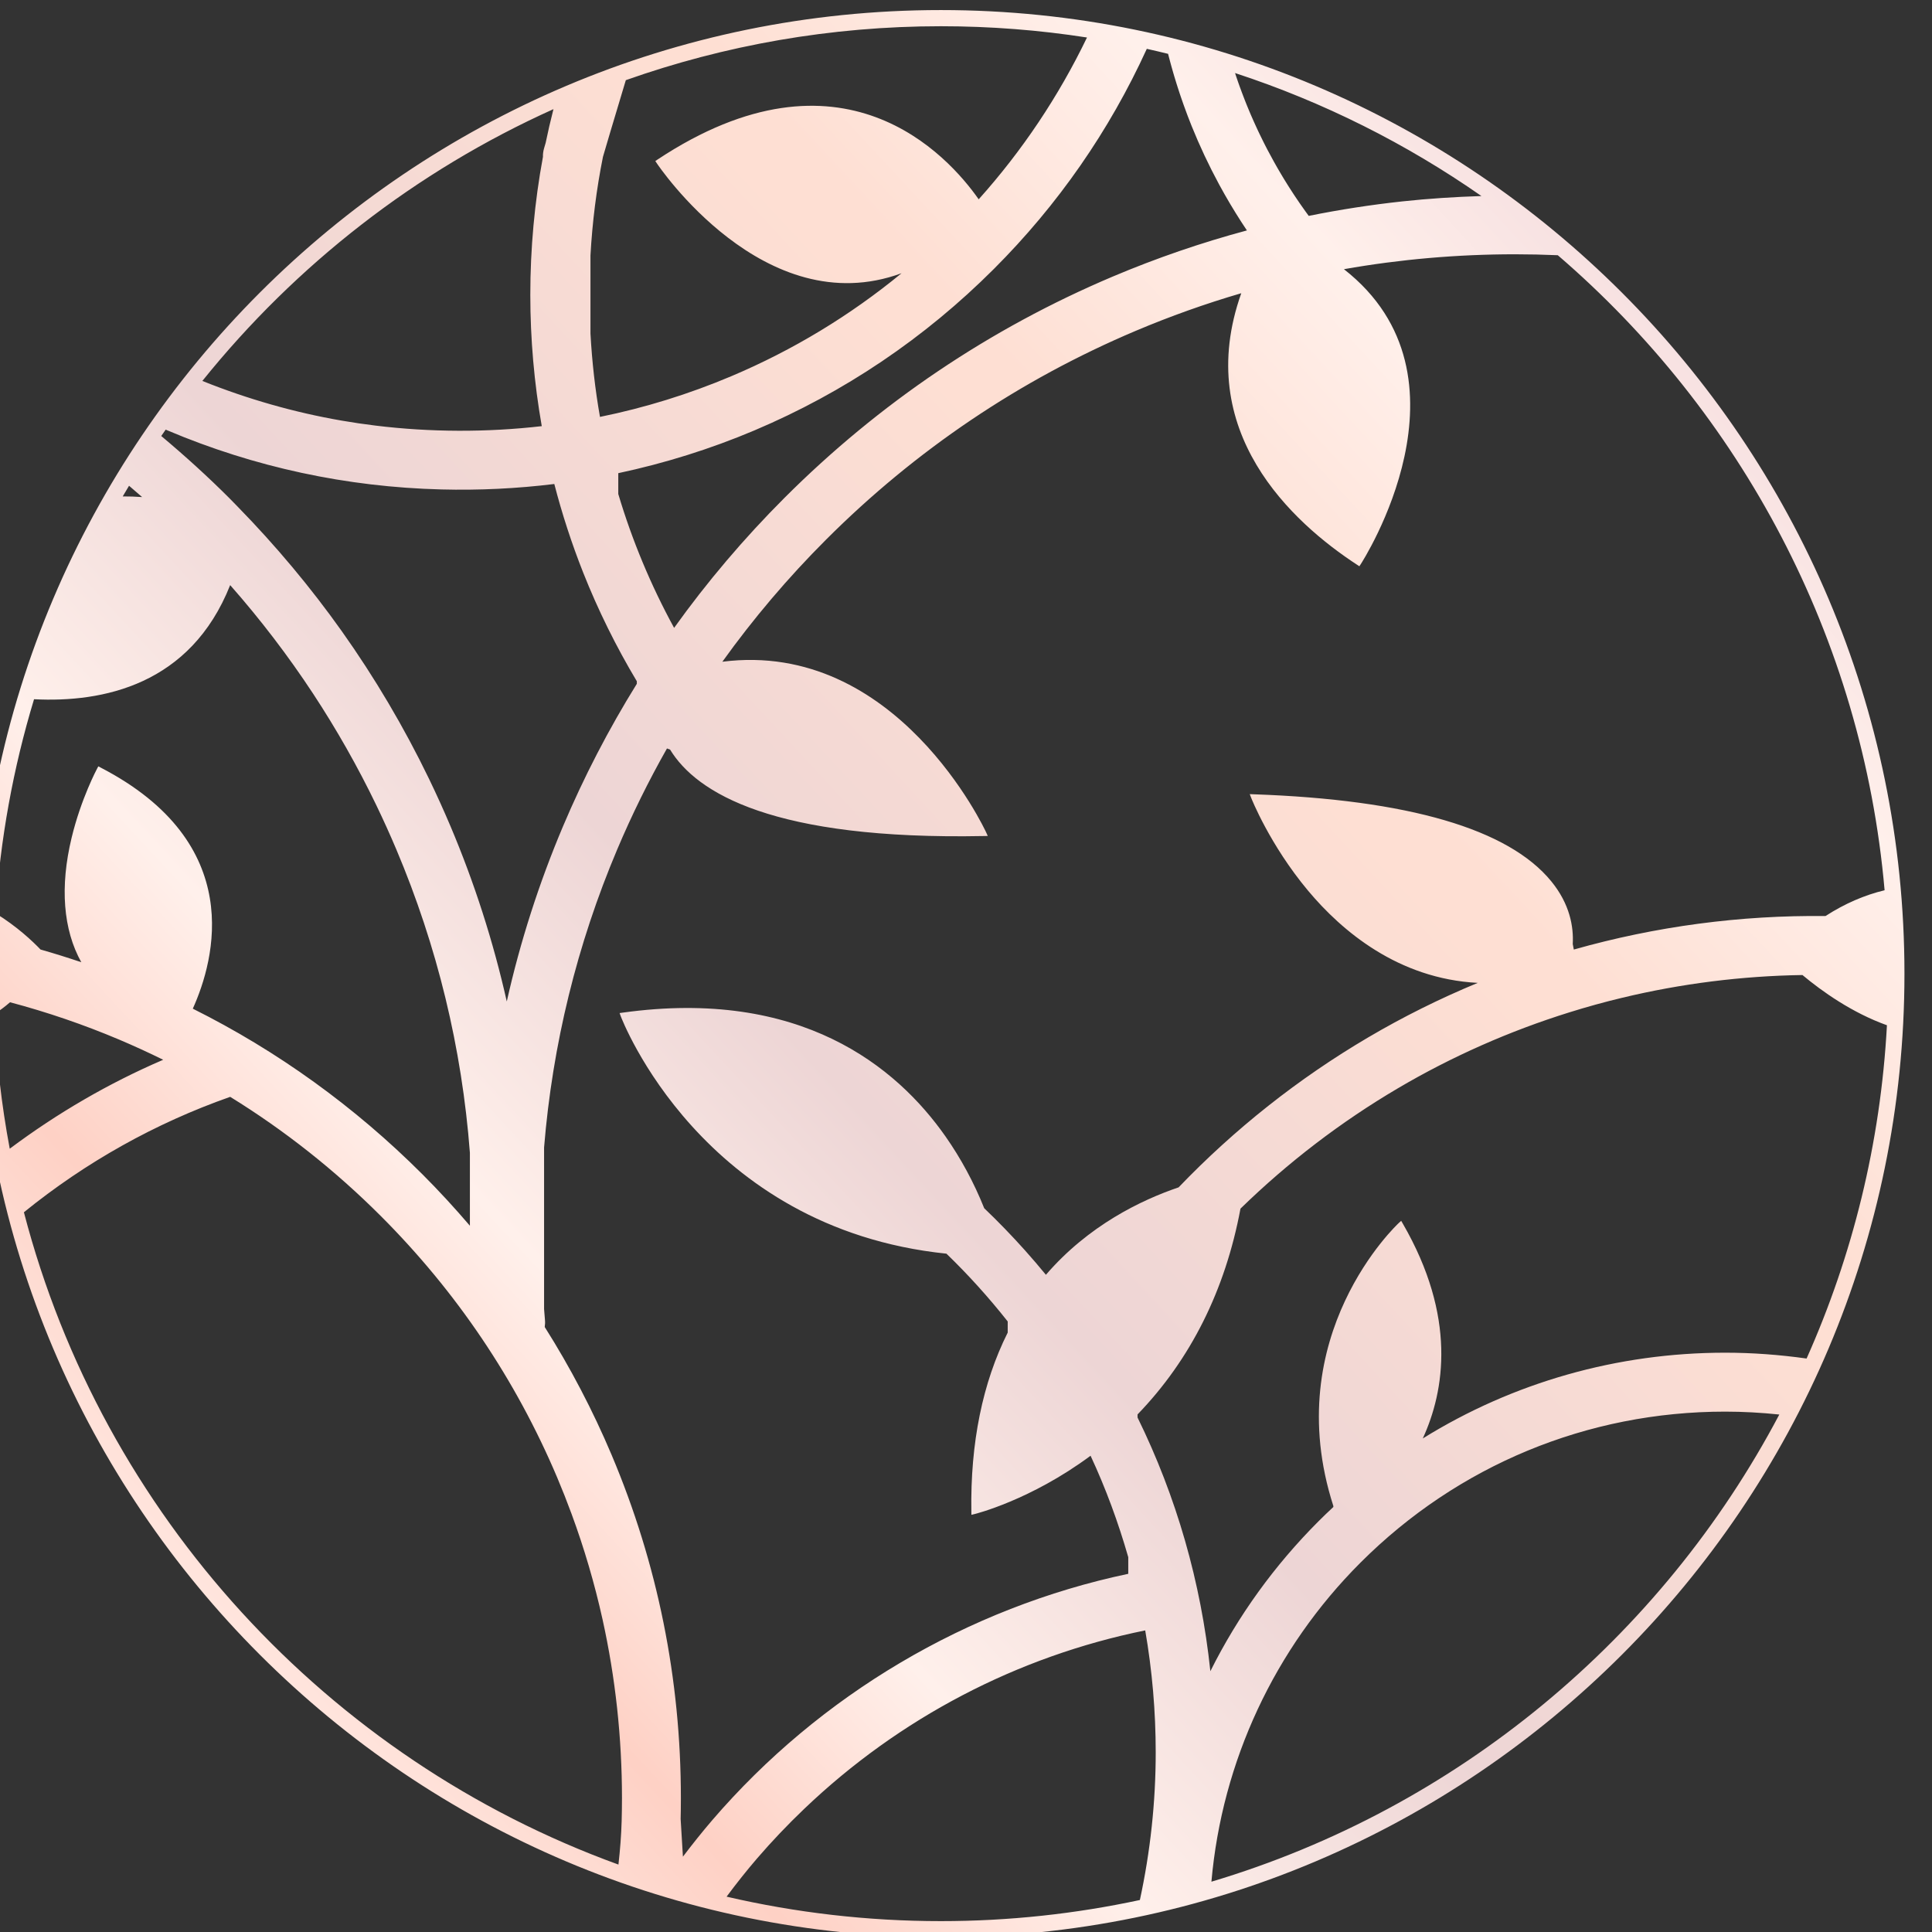 <?xml version="1.0" encoding="UTF-8" standalone="no"?>
<!-- Created with Inkscape (http://www.inkscape.org/) -->

<svg
   width="64.051mm"
   height="64.052mm"
   viewBox="0 0 242.083 242.087"
   version="1.1"
   id="svg1"
   inkscape:export-filename="bitmap.svg"
   inkscape:export-xdpi="96"
   inkscape:export-ydpi="96"
   xmlns:inkscape="http://www.inkscape.org/namespaces/inkscape"
   xmlns:sodipodi="http://sodipodi.sourceforge.net/DTD/sodipodi-0.dtd"
   xmlns="http://www.w3.org/2000/svg"
   xmlns:svg="http://www.w3.org/2000/svg">
  <rect x="0" y="0" width="242.083" height="242.087" fill="#333333" stroke="none"/>
  <sodipodi:namedview
     id="namedview1"
     pagecolor="#505050"
     bordercolor="#ffffff"
     borderopacity="1"
     inkscape:showpageshadow="0"
     inkscape:pageopacity="0"
     inkscape:pagecheckerboard="0"
     inkscape:deskcolor="#d1d1d1"
     inkscape:document-units="mm" />
  <defs
     id="defs1">
    <linearGradient
       x1="0"
       y1="0"
       x2="1"
       y2="0"
       gradientUnits="userSpaceOnUse"
       gradientTransform="matrix(1889.91,1694.92,1694.92,-1889.91,8415.51,1950.4)"
       spreadMethod="pad"
       id="linearGradient557">
      <stop
         style="stop-opacity:1;stop-color:#edc5ca"
         offset="0"
         id="stop543" />
      <stop
         style="stop-opacity:1;stop-color:#fff0eb"
         offset="0.128"
         id="stop544" />
      <stop
         style="stop-opacity:1;stop-color:#fff0eb"
         offset="0.14"
         id="stop545" />
      <stop
         style="stop-opacity:1;stop-color:#fff0eb"
         offset="0.141"
         id="stop546" />
      <stop
         style="stop-opacity:1;stop-color:#fed1c5"
         offset="0.258"
         id="stop547" />
      <stop
         style="stop-opacity:1;stop-color:#fed1c5"
         offset="0.259"
         id="stop548" />
      <stop
         style="stop-opacity:1;stop-color:#fff0eb"
         offset="0.36"
         id="stop549" />
      <stop
         style="stop-opacity:1;stop-color:#edd5d5"
         offset="0.489"
         id="stop550" />
      <stop
         style="stop-opacity:1;stop-color:#edd5d5"
         offset="0.489"
         id="stop551" />
      <stop
         style="stop-opacity:1;stop-color:#fedfd3"
         offset="0.701"
         id="stop552" />
      <stop
         style="stop-opacity:1;stop-color:#fedfd3"
         offset="0.72"
         id="stop553" />
      <stop
         style="stop-opacity:1;stop-color:#fedfd3"
         offset="0.721"
         id="stop554" />
      <stop
         style="stop-opacity:1;stop-color:#fff0eb"
         offset="0.839"
         id="stop555" />
      <stop
         style="stop-opacity:1;stop-color:#edced5"
         offset="1"
         id="stop556" />
      <stop
         style="stop-opacity:1;stop-color:#edced5"
         offset="1"
         id="stop557" />
    </linearGradient>
    <clipPath
       clipPathUnits="userSpaceOnUse"
       id="clipPath557">
      <path
         d="m 9701.48,2019.65 c 9.98,113.27 59.47,219.62 140.34,300.49 91.81,91.81 213.88,142.37 343.68,142.37 16.8,0 33.9,-0.96 51,-2.74 -111,-210.2 -303.41,-370.99 -535.02,-440.12 z m -456.77,-14.1 c 9.28,12.46 18.88,24.57 28.66,35.94 13.87,16.11 28.86,31.89 44.58,46.88 89.55,85.46 200.57,143.54 321.16,168.03 6.56,-37.81 9.89,-76.45 9.89,-114.91 0,-46.82 -5.06,-93.57 -14.92,-139.1 -60.48,-12.99 -123.18,-19.89 -187.47,-19.89 -69.41,0 -137,8 -201.9,23.05 z m -662.01,644.79 c 58.26,47.2 123.57,83.83 194.34,108.73 51.22,-31.56 98.97,-69.34 141.93,-112.31 71.24,-71.24 127.17,-154.2 166.24,-246.55 4.66,-11.04 9.2,-22.52 13.47,-34.11 11.93,-32.35 21.73,-65.78 29.17,-99.35 12.14,-54.83 18.3,-111.5 18.3,-168.43 0,-3.49 -0.03,-6.96 -0.08,-10.44 l -0.03,-1.87 c -0.04,-2.96 -0.1,-5.9 -0.18,-8.87 l -0.04,-1.07 c -0.35,-12.58 -1.37,-25.88 -3,-40.29 -274,99.48 -485.91,329.52 -560.12,614.56 z m 498.9,1039.27 c -2.76,-10.88 -5.27,-21.59 -7.33,-31.69 l -1.54,-5.28 c -0.79,-2.74 -1.15,-5.58 -1.03,-7.94 -7.9,-42.63 -11.91,-86.41 -11.91,-130.1 0,-41.4 3.64,-82.98 10.79,-123.65 -51.7,-5.95 -104.97,-5.79 -156.4,0.49 -10.8,1.31 -21.68,2.91 -32.36,4.77 -44.52,7.71 -88.56,20.29 -131,37.33 88.01,109.43 201.22,197.78 330.78,256.07 z m 502.65,67.48 c -26.7,-55.39 -61,-106.67 -102.03,-152.44 -28.94,41.32 -128.8,152.6 -302.71,37.38 l -1.95,-1.3 1.29,-1.96 c 1.03,-1.58 101.34,-151.36 230.71,-103.75 -48.5,-39.88 -102.36,-72.48 -160.35,-97 -39.89,-16.87 -81.53,-29.78 -123.79,-38.36 -4.58,25.88 -7.5,52.16 -8.96,78.5 v 73.6 c 1.75,31.35 5.64,62.49 11.76,92.88 4.62,15.86 9.47,32 14.19,47.7 2.45,8.15 4.9,16.35 7.36,24.56 92.91,32.86 192.81,50.81 296.84,50.81 46.8,0 92.77,-3.64 137.64,-10.62 z m 139.51,-33.48 c 83.43,-27.32 161.47,-66.62 232.11,-115.87 -24.96,-0.79 -49.95,-2.4 -74.37,-5.03 -29.55,-3.19 -59.26,-7.78 -88.34,-13.67 l -3.05,4.19 c -1.38,1.9 -2.72,3.82 -4.07,5.75 l -1.62,2.33 c -1.31,1.9 -2.59,3.82 -3.87,5.72 l -1.63,2.45 c -1.25,1.91 -2.49,3.83 -3.72,5.75 l -1.62,2.54 c -1.2,1.91 -2.38,3.81 -3.55,5.74 l -1.6,2.64 c -1.15,1.9 -2.28,3.81 -3.4,5.74 l -1.58,2.73 c -1.11,1.91 -2.18,3.82 -3.24,5.74 l -6.21,11.5 c -0.98,1.9 -1.95,3.79 -2.92,5.7 l -1.52,3.07 c -0.94,1.87 -1.86,3.77 -2.77,5.67 l -1.51,3.17 c -0.89,1.88 -1.75,3.76 -2.6,5.65 l -1.48,3.28 c -0.83,1.87 -1.66,3.74 -2.47,5.62 l -1.44,3.38 c -0.78,1.87 -1.56,3.74 -2.32,5.61 l -1.4,3.48 c -0.73,1.87 -1.46,3.73 -2.17,5.6 l -1.35,3.57 c -0.69,1.86 -1.38,3.7 -2.05,5.57 l -1.31,3.68 c -0.64,1.84 -1.28,3.68 -1.9,5.52 z m -63.11,18.1 0.46,-1.82 c 0.5,-1.94 1.02,-3.88 1.54,-5.81 l 1.15,-4.2 c 0.55,-1.98 1.11,-3.97 1.69,-5.95 l 1.17,-3.96 c 0.62,-2.03 1.23,-4.07 1.87,-6.11 l 1.17,-3.69 c 0.68,-2.1 1.35,-4.21 2.06,-6.31 l 1.12,-3.3 c 0.76,-2.22 1.51,-4.42 2.31,-6.64 l 1.01,-2.77 c 0.85,-2.36 1.71,-4.72 2.6,-7.07 l 0.77,-2.01 c 1,-2.6 2,-5.19 3.25,-8.31 7.52,-18.67 16.19,-37.13 25.93,-55.14 1.46,-2.7 2.96,-5.39 4.71,-8.49 l 0.35,-0.63 c 1.43,-2.53 2.9,-5.05 4.37,-7.54 l 0.86,-1.48 c 1.44,-2.41 2.89,-4.81 4.36,-7.19 l 1.07,-1.75 c 1.44,-2.31 2.89,-4.62 4.36,-6.9 l 1.24,-1.94 c 1.45,-2.24 2.93,-4.48 4.41,-6.7 l 0.44,-0.66 c -42.82,-11.49 -85.31,-26.1 -126.36,-43.45 -115.9,-49.02 -220,-119.2 -309.39,-208.59 -38,-38.01 -72.94,-79.17 -103.9,-122.41 -21.9,40.06 -39.55,82.38 -52.6,126.13 v 19.62 c 43.74,9.31 86.83,22.76 128.17,40.25 84.56,35.77 160.51,86.96 225.7,152.16 60.36,60.36 108.82,130.13 144.07,207.37 6.7,-1.5 13.38,-3.07 20.04,-4.71 z m -676.01,-727.8 c -6.31,14.9 -13.13,29.96 -20.27,44.75 -23.48,48.57 -51.16,95.4 -82.27,139.22 -29.2,41.11 -62.2,80.57 -98,117.19 l -2.11,2.17 -2.26,2.31 c -1.22,1.25 -2.44,2.5 -3.68,3.75 -19.65,19.66 -41.19,39.27 -63.96,58.35 1.39,2.01 2.77,4.02 4.18,6.02 l 1.77,-0.78 c 81.87,-34.63 168.66,-53.33 257.97,-55.58 35.49,-0.93 71.41,0.83 106.39,5.13 7.29,-28.19 16.42,-56.22 27.15,-83.33 14.02,-35.38 31.05,-69.85 50.59,-102.51 v -2.41 c -26.48,-42.63 -49.89,-87.79 -69.55,-134.28 -22.56,-53.32 -40.36,-108.77 -52.97,-165 -12.63,56.23 -30.43,111.69 -52.98,165 z m -302.89,320.87 c 4.27,-3.63 8.38,-7.17 12.32,-10.64 -6.13,0.45 -12.22,0.61 -18.27,0.6 1.97,3.35 3.94,6.71 5.95,10.04 z m -126.87,-497.74 c 5.06,3.36 10.03,7.02 14.75,11.14 34.95,-9.27 69.53,-21.11 102.8,-35.18 13.86,-5.87 27.79,-12.25 41.48,-19.01 -51.08,-21.95 -99.62,-50.16 -144.56,-83.79 -7.76,41.36 -12.65,83.7 -14.47,126.84 z m 99.98,232.32 -2.06,1.07 -1.1,-2.05 c -0.16,-0.28 -15.18,-28.35 -24.06,-65.25 -11.14,-46.23 -7.97,-86.58 9.13,-117.23 -12.79,4.32 -25.68,8.34 -38.42,11.97 -7.36,7.73 -22.09,21.67 -42.46,34.22 4.4,69.64 16.82,137.14 36.36,201.58 64.7,-3.3 147.37,13.32 184.78,107.51 28.36,-32.17 54.59,-66.51 78.02,-102.1 22.1,-33.58 42.19,-69.02 59.71,-105.34 6.6,-13.7 12.91,-27.64 18.75,-41.46 38.6,-91.28 61.83,-187.16 69.37,-285.89 v -68.76 c -14.24,16.65 -29.17,32.91 -44.65,48.39 -63.71,63.71 -136.51,116.22 -216.41,156.12 20.81,46.12 50.96,155.87 -86.96,227.22 z M 10335.7,2953.7 c -18.8,-4.5 -37.5,-12.54 -55.7,-24.3 -80,0.93 -160,-9.71 -237.1,-31.56 l -1,5.17 c 0.9,16.32 -2.7,37.62 -20.2,59.07 -40.26,49.35 -134.65,76.95 -280.52,82.04 l -3.58,0.13 1.3,-3.35 c 0.16,-0.44 17.47,-44.35 53.6,-87.55 31.85,-38.08 84.93,-83.04 159.88,-86.91 -35.63,-14.74 -70.34,-32.01 -103.32,-51.43 -65.53,-38.58 -125.58,-86.09 -178.49,-141.21 -35.12,-11.91 -84.89,-35.81 -125.02,-82.38 -6.42,7.83 -13.04,15.57 -19.72,23.04 -12.28,13.73 -25.2,27.08 -38.4,39.68 -9.68,24.16 -21.93,46.89 -36.44,67.6 -46.31,66.07 -136.7,139.93 -304.17,116.67 l -2.9,-0.4 1,-2.76 c 0.73,-2 75.9,-200.03 306.93,-223.93 20.65,-19.95 40.01,-41.42 57.72,-63.86 v -10.49 c -23.66,-47.22 -35.27,-103.87 -34.25,-168.74 l 0.05,-2.94 2.86,0.68 c 0.53,0.12 52.69,12.93 109.4,54.98 14.3,-30.69 26.11,-62.79 35.51,-95.56 v -15.68 c -151.5,-31.93 -290.45,-114.1 -391.86,-232.02 -9.5,-11.06 -18.74,-22.64 -27.7,-34.46 l -2.15,35.49 c 0.03,2.12 0.09,4.24 0.12,6.36 l 0.04,2.07 c 0.05,3.72 0.07,7.44 0.07,11.17 0,112.19 -21.97,221.04 -65.32,323.53 -17.65,41.73 -38.83,82.23 -62.96,120.38 0.35,2.26 0.43,4.53 0.21,6.76 -0.31,3.37 -0.54,6.76 -0.82,10.14 v 152.29 c 7.94,96.95 31,191.13 68.95,280.86 13.73,32.47 29.49,64.39 46.83,95.01 l 2.91,-1.03 c 24.91,-40.89 97.22,-85.38 295.74,-81.47 l 3.58,0.07 -1.48,3.27 c -0.83,1.84 -84.31,181.83 -248.57,160.86 29.14,40.65 61.98,79.34 97.71,115.05 84.29,84.3 182.46,150.49 291.75,196.71 32.34,13.68 65.77,25.6 99.42,35.44 -46.26,-130.21 48.29,-216.13 109.29,-255.96 l 1.97,-1.29 1.29,1.97 c 1.17,1.77 113.98,176.46 -15.84,277.91 52.75,9.32 106.93,14.04 161.12,14.04 13.16,0 26.76,-0.3 40.36,-0.88 171.9,-147.78 287,-359.72 307.9,-598.28 z m -73.5,-441.17 c -25.5,3.59 -51.2,5.5 -76.7,5.5 -101.4,0 -199.7,-27.91 -284.89,-80.8 20.63,44.91 32.02,114.55 -18.88,202.51 l -1.48,2.53 -2.16,-1.96 c -1.15,-1.05 -113.53,-105.73 -61.74,-266.7 v -0.95 c -5.24,-4.88 -9.66,-9.13 -13.79,-13.27 -41.73,-41.72 -76.03,-89.25 -102.05,-141.39 l -0.05,0.17 c -8.84,83.81 -31.92,164.08 -68.58,238.81 v 2.88 c 49.96,51.74 82.59,116.93 96.98,193.89 44.79,43.66 94.7,81.82 148.37,113.42 50.71,29.86 105.06,53.92 161.57,71.53 16.3,5.1 33,9.72 49.7,13.71 55.5,13.35 112.7,20.55 169.8,21.42 18.5,-15.45 46.8,-35.57 79.6,-47.32 -6,-111.25 -32.5,-217.14 -75.7,-313.98 z m -815.59,1270.42 c -500.57,0 -907.83,-407.26 -907.83,-907.84 0,-500.57 407.26,-907.81 907.83,-907.81 500.58,0 907.79,407.24 907.79,907.81 0,500.58 -407.21,907.84 -907.79,907.84 z"
         id="path557" />
    </clipPath>
  </defs>
  <g
     inkscape:label="Layer 1"
     inkscape:groupmode="layer"
     id="layer1"
     transform="translate(-444.996,-256.267)">
    <path
       id="path543"
       d="m 9701.48,2019.65 c 9.98,113.27 59.47,219.62 140.34,300.49 91.81,91.81 213.88,142.37 343.68,142.37 16.8,0 33.9,-0.96 51,-2.74 -111,-210.2 -303.41,-370.99 -535.02,-440.12 z m -456.77,-14.1 c 9.28,12.46 18.88,24.57 28.66,35.94 13.87,16.11 28.86,31.89 44.58,46.88 89.55,85.46 200.57,143.54 321.16,168.03 6.56,-37.81 9.89,-76.45 9.89,-114.91 0,-46.82 -5.06,-93.57 -14.92,-139.1 -60.48,-12.99 -123.18,-19.89 -187.47,-19.89 -69.41,0 -137,8 -201.9,23.05 z m -662.01,644.79 c 58.26,47.2 123.57,83.83 194.34,108.73 51.22,-31.56 98.97,-69.34 141.93,-112.31 71.24,-71.24 127.17,-154.2 166.24,-246.55 4.66,-11.04 9.2,-22.52 13.47,-34.11 11.93,-32.35 21.73,-65.78 29.17,-99.35 12.14,-54.83 18.3,-111.5 18.3,-168.43 0,-3.49 -0.03,-6.96 -0.08,-10.44 l -0.03,-1.87 c -0.04,-2.96 -0.1,-5.9 -0.18,-8.87 l -0.04,-1.07 c -0.35,-12.58 -1.37,-25.88 -3,-40.29 -274,99.48 -485.91,329.52 -560.12,614.56 z m 498.9,1039.27 c -2.76,-10.88 -5.27,-21.59 -7.33,-31.69 l -1.54,-5.28 c -0.79,-2.74 -1.15,-5.58 -1.03,-7.94 -7.9,-42.63 -11.91,-86.41 -11.91,-130.1 0,-41.4 3.64,-82.98 10.79,-123.65 -51.7,-5.95 -104.97,-5.79 -156.4,0.49 -10.8,1.31 -21.68,2.91 -32.36,4.77 -44.52,7.71 -88.56,20.29 -131,37.33 88.01,109.43 201.22,197.78 330.78,256.07 z m 502.65,67.48 c -26.7,-55.39 -61,-106.67 -102.03,-152.44 -28.94,41.32 -128.8,152.6 -302.71,37.38 l -1.95,-1.3 1.29,-1.96 c 1.03,-1.58 101.34,-151.36 230.71,-103.75 -48.5,-39.88 -102.36,-72.48 -160.35,-97 -39.89,-16.87 -81.53,-29.78 -123.79,-38.36 -4.58,25.88 -7.5,52.16 -8.96,78.5 v 73.6 c 1.75,31.35 5.64,62.49 11.76,92.88 4.62,15.86 9.47,32 14.19,47.7 2.45,8.15 4.9,16.35 7.36,24.56 92.91,32.86 192.81,50.81 296.84,50.81 46.8,0 92.77,-3.64 137.64,-10.62 z m 139.51,-33.48 c 83.43,-27.32 161.47,-66.62 232.11,-115.87 -24.96,-0.79 -49.95,-2.4 -74.37,-5.03 -29.55,-3.19 -59.26,-7.78 -88.34,-13.67 l -3.05,4.19 c -1.38,1.9 -2.72,3.82 -4.07,5.75 l -1.62,2.33 c -1.31,1.9 -2.59,3.82 -3.87,5.72 l -1.63,2.45 c -1.25,1.91 -2.49,3.83 -3.72,5.75 l -1.62,2.54 c -1.2,1.91 -2.38,3.81 -3.55,5.74 l -1.6,2.64 c -1.15,1.9 -2.28,3.81 -3.4,5.74 l -1.58,2.73 c -1.11,1.91 -2.18,3.82 -3.24,5.74 l -6.21,11.5 c -0.98,1.9 -1.95,3.79 -2.92,5.7 l -1.52,3.07 c -0.94,1.87 -1.86,3.77 -2.77,5.67 l -1.51,3.17 c -0.89,1.88 -1.75,3.76 -2.6,5.65 l -1.48,3.28 c -0.83,1.87 -1.66,3.74 -2.47,5.62 l -1.44,3.38 c -0.78,1.87 -1.56,3.74 -2.32,5.61 l -1.4,3.48 c -0.73,1.87 -1.46,3.73 -2.17,5.6 l -1.35,3.57 c -0.69,1.86 -1.38,3.7 -2.05,5.57 l -1.31,3.68 c -0.64,1.84 -1.28,3.68 -1.9,5.52 z m -63.11,18.1 0.46,-1.82 c 0.5,-1.94 1.02,-3.88 1.54,-5.81 l 1.15,-4.2 c 0.55,-1.98 1.11,-3.97 1.69,-5.95 l 1.17,-3.96 c 0.62,-2.03 1.23,-4.07 1.87,-6.11 l 1.17,-3.69 c 0.68,-2.1 1.35,-4.21 2.06,-6.31 l 1.12,-3.3 c 0.76,-2.22 1.51,-4.42 2.31,-6.64 l 1.01,-2.77 c 0.85,-2.36 1.71,-4.72 2.6,-7.07 l 0.77,-2.01 c 1,-2.6 2,-5.19 3.25,-8.31 7.52,-18.67 16.19,-37.13 25.93,-55.14 1.46,-2.7 2.96,-5.39 4.71,-8.49 l 0.35,-0.63 c 1.43,-2.53 2.9,-5.05 4.37,-7.54 l 0.86,-1.48 c 1.44,-2.41 2.89,-4.81 4.36,-7.19 l 1.07,-1.75 c 1.44,-2.31 2.89,-4.62 4.36,-6.9 l 1.24,-1.94 c 1.45,-2.24 2.93,-4.48 4.41,-6.7 l 0.44,-0.66 c -42.82,-11.49 -85.31,-26.1 -126.36,-43.45 -115.9,-49.02 -220,-119.2 -309.39,-208.59 -38,-38.01 -72.94,-79.17 -103.9,-122.41 -21.9,40.06 -39.55,82.38 -52.6,126.13 v 19.62 c 43.74,9.31 86.83,22.76 128.17,40.25 84.56,35.77 160.51,86.96 225.7,152.16 60.36,60.36 108.82,130.13 144.07,207.37 6.7,-1.5 13.38,-3.07 20.04,-4.71 z m -676.01,-727.8 c -6.31,14.9 -13.13,29.96 -20.27,44.75 -23.48,48.57 -51.16,95.4 -82.27,139.22 -29.2,41.11 -62.2,80.57 -98,117.19 l -2.11,2.17 -2.26,2.31 c -1.22,1.25 -2.44,2.5 -3.68,3.75 -19.65,19.66 -41.19,39.27 -63.96,58.35 1.39,2.01 2.77,4.02 4.18,6.02 l 1.77,-0.78 c 81.87,-34.63 168.66,-53.33 257.97,-55.58 35.49,-0.93 71.41,0.83 106.39,5.13 7.29,-28.19 16.42,-56.22 27.15,-83.33 14.02,-35.38 31.05,-69.85 50.59,-102.51 v -2.41 c -26.48,-42.63 -49.89,-87.79 -69.55,-134.28 -22.56,-53.32 -40.36,-108.77 -52.97,-165 -12.63,56.23 -30.43,111.69 -52.98,165 z m -302.89,320.87 c 4.27,-3.63 8.38,-7.17 12.32,-10.64 -6.13,0.45 -12.22,0.61 -18.27,0.6 1.97,3.35 3.94,6.71 5.95,10.04 z m -126.87,-497.74 c 5.06,3.36 10.03,7.02 14.75,11.14 34.95,-9.27 69.53,-21.11 102.8,-35.18 13.86,-5.87 27.79,-12.25 41.48,-19.01 -51.08,-21.95 -99.62,-50.16 -144.56,-83.79 -7.76,41.36 -12.65,83.7 -14.47,126.84 z m 99.98,232.32 -2.06,1.07 -1.1,-2.05 c -0.16,-0.28 -15.18,-28.35 -24.06,-65.25 -11.14,-46.23 -7.97,-86.58 9.13,-117.23 -12.79,4.32 -25.68,8.34 -38.42,11.97 -7.36,7.73 -22.09,21.67 -42.46,34.22 4.4,69.64 16.82,137.14 36.36,201.58 64.7,-3.3 147.37,13.32 184.78,107.51 28.36,-32.17 54.59,-66.51 78.02,-102.1 22.1,-33.58 42.19,-69.02 59.71,-105.34 6.6,-13.7 12.91,-27.64 18.75,-41.46 38.6,-91.28 61.83,-187.16 69.37,-285.89 v -68.76 c -14.24,16.65 -29.17,32.91 -44.65,48.39 -63.71,63.71 -136.51,116.22 -216.41,156.12 20.81,46.12 50.96,155.87 -86.96,227.22 z M 10335.7,2953.7 c -18.8,-4.5 -37.5,-12.54 -55.7,-24.3 -80,0.93 -160,-9.71 -237.1,-31.56 l -1,5.17 c 0.9,16.32 -2.7,37.62 -20.2,59.07 -40.26,49.35 -134.65,76.95 -280.52,82.04 l -3.58,0.13 1.3,-3.35 c 0.16,-0.44 17.47,-44.35 53.6,-87.55 31.85,-38.08 84.93,-83.04 159.88,-86.91 -35.63,-14.74 -70.34,-32.01 -103.32,-51.43 -65.53,-38.58 -125.58,-86.09 -178.49,-141.21 -35.12,-11.91 -84.89,-35.81 -125.02,-82.38 -6.42,7.83 -13.04,15.57 -19.72,23.04 -12.28,13.73 -25.2,27.08 -38.4,39.68 -9.68,24.16 -21.93,46.89 -36.44,67.6 -46.31,66.07 -136.7,139.93 -304.17,116.67 l -2.9,-0.4 1,-2.76 c 0.73,-2 75.9,-200.03 306.93,-223.93 20.65,-19.95 40.01,-41.42 57.72,-63.86 v -10.49 c -23.66,-47.22 -35.27,-103.87 -34.25,-168.74 l 0.05,-2.94 2.86,0.68 c 0.53,0.12 52.69,12.93 109.4,54.98 14.3,-30.69 26.11,-62.79 35.51,-95.56 v -15.68 c -151.5,-31.93 -290.45,-114.1 -391.86,-232.02 -9.5,-11.06 -18.74,-22.64 -27.7,-34.46 l -2.15,35.49 c 0.03,2.12 0.09,4.24 0.12,6.36 l 0.04,2.07 c 0.05,3.72 0.07,7.44 0.07,11.17 0,112.19 -21.97,221.04 -65.32,323.53 -17.65,41.73 -38.83,82.23 -62.96,120.38 0.35,2.26 0.43,4.53 0.21,6.76 -0.31,3.37 -0.54,6.76 -0.82,10.14 v 152.29 c 7.94,96.95 31,191.13 68.95,280.86 13.73,32.47 29.49,64.39 46.83,95.01 l 2.91,-1.03 c 24.91,-40.89 97.22,-85.38 295.74,-81.47 l 3.58,0.07 -1.48,3.27 c -0.83,1.84 -84.31,181.83 -248.57,160.86 29.14,40.65 61.98,79.34 97.71,115.05 84.29,84.3 182.46,150.49 291.75,196.71 32.34,13.68 65.77,25.6 99.42,35.44 -46.26,-130.21 48.29,-216.13 109.29,-255.96 l 1.97,-1.29 1.29,1.97 c 1.17,1.77 113.98,176.46 -15.84,277.91 52.75,9.32 106.93,14.04 161.12,14.04 13.16,0 26.76,-0.3 40.36,-0.88 171.9,-147.78 287,-359.72 307.9,-598.28 z m -73.5,-441.17 c -25.5,3.59 -51.2,5.5 -76.7,5.5 -101.4,0 -199.7,-27.91 -284.89,-80.8 20.63,44.91 32.02,114.55 -18.88,202.51 l -1.48,2.53 -2.16,-1.96 c -1.15,-1.05 -113.53,-105.73 -61.74,-266.7 v -0.95 c -5.24,-4.88 -9.66,-9.13 -13.79,-13.27 -41.73,-41.72 -76.03,-89.25 -102.05,-141.39 l -0.05,0.17 c -8.84,83.81 -31.92,164.08 -68.58,238.81 v 2.88 c 49.96,51.74 82.59,116.93 96.98,193.89 44.79,43.66 94.7,81.82 148.37,113.42 50.71,29.86 105.06,53.92 161.57,71.53 16.3,5.1 33,9.72 49.7,13.71 55.5,13.35 112.7,20.55 169.8,21.42 18.5,-15.45 46.8,-35.57 79.6,-47.32 -6,-111.25 -32.5,-217.14 -75.7,-313.98 z m -815.59,1270.42 c -500.57,0 -907.83,-407.26 -907.83,-907.84 0,-500.57 407.26,-907.81 907.83,-907.81 500.58,0 907.79,407.24 907.79,907.81 0,500.58 -407.21,907.84 -907.79,907.84"
       style="fill:url(#linearGradient557);fill-opacity:1;fill-rule:nonzero;stroke:none"
       transform="matrix(0.133,0,0,-0.133,-693.508,760.66)"
       clip-path="url(#clipPath557)" />
  </g>
</svg>
